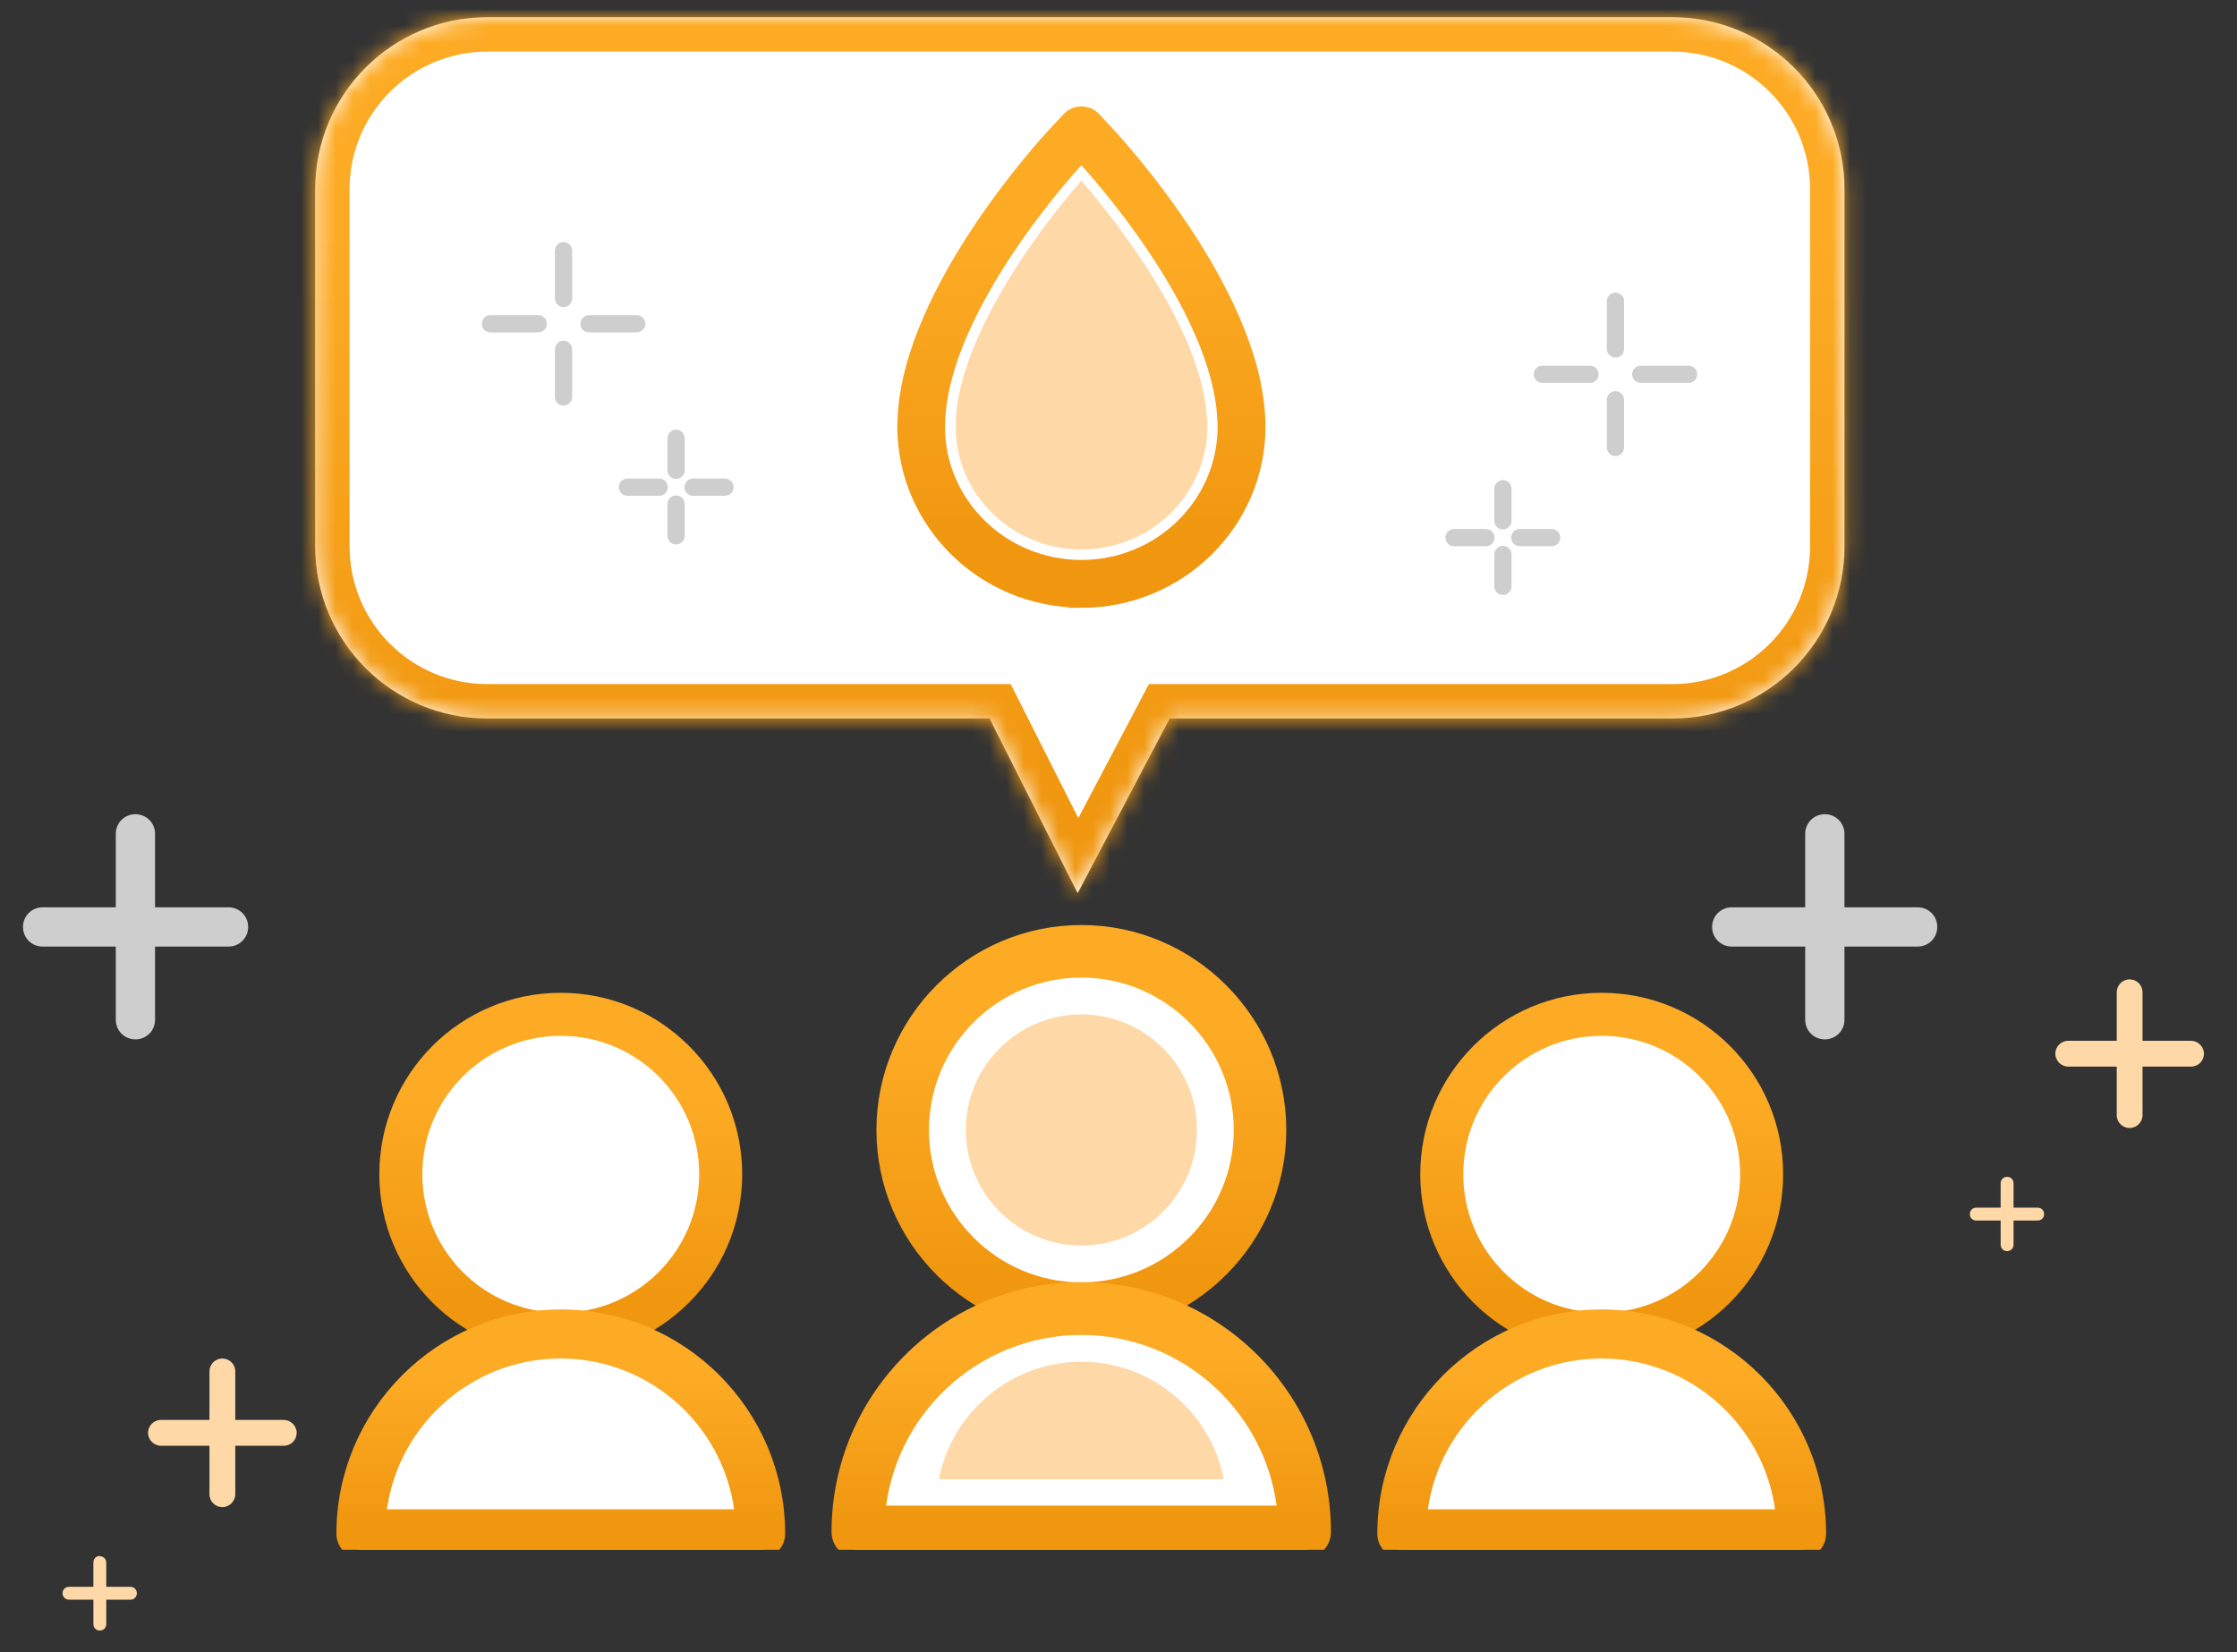 <svg width="130" height="96" viewBox="0 0 130 96" fill="none" xmlns="http://www.w3.org/2000/svg">
<rect x="0" y="0" width="130" height="96" fill="#333333" stroke="none"/>
<mask id="path-1-inside-1_46_7165" fill="white">
<path fill-rule="evenodd" clip-rule="evenodd" d="M28.316 1C22.794 1 18.316 5.477 18.316 11V31.75C18.316 37.273 22.794 41.75 28.316 41.75H57.505L62.626 51.901L67.974 41.75H97.189C102.712 41.75 107.189 37.273 107.189 31.75V11C107.189 5.477 102.712 1 97.189 1H28.316Z"/>
</mask>
<path fill-rule="evenodd" clip-rule="evenodd" d="M28.316 1C22.794 1 18.316 5.477 18.316 11V31.75C18.316 37.273 22.794 41.75 28.316 41.75H57.505L62.626 51.901L67.974 41.75H97.189C102.712 41.75 107.189 37.273 107.189 31.75V11C107.189 5.477 102.712 1 97.189 1H28.316Z" fill="white"/>
<path d="M57.505 41.75L59.291 40.849L58.736 39.75H57.505V41.75ZM62.626 51.901L60.84 52.802L62.587 56.266L64.395 52.834L62.626 51.901ZM67.974 41.75V39.75H66.767L66.204 40.818L67.974 41.75ZM20.316 11C20.316 6.582 23.898 3 28.316 3V-1C21.689 -1 16.316 4.373 16.316 11H20.316ZM20.316 31.75V11H16.316V31.75H20.316ZM28.316 39.75C23.898 39.75 20.316 36.168 20.316 31.75H16.316C16.316 38.377 21.689 43.75 28.316 43.75V39.75ZM57.505 39.75H28.316V43.75H57.505V39.75ZM64.411 51.001L59.291 40.849L55.719 42.651L60.84 52.802L64.411 51.001ZM66.204 40.818L60.856 50.969L64.395 52.834L69.743 42.682L66.204 40.818ZM97.189 39.75H67.974V43.75H97.189V39.75ZM105.189 31.75C105.189 36.168 101.607 39.75 97.189 39.75V43.75C103.816 43.75 109.189 38.377 109.189 31.75H105.189ZM105.189 11V31.75H109.189V11H105.189ZM97.189 3C101.607 3 105.189 6.582 105.189 11H109.189C109.189 4.373 103.816 -1 97.189 -1V3ZM28.316 3H97.189V-1H28.316V3Z" fill="url(#paint0_linear_46_7165)" mask="url(#path-1-inside-1_46_7165)"/>
<g clip-path="url(#clip0_46_7165)">
<path d="M13.28 52.721H2.477C1.841 52.721 1.336 53.226 1.336 53.861C1.336 54.497 1.841 55.002 2.477 55.002H13.28C13.915 55.002 14.421 54.497 14.421 53.861C14.421 53.226 13.915 52.721 13.28 52.721Z" fill="#CECECE"/>
<path d="M7.87 47.311C7.235 47.311 6.729 47.816 6.729 48.451V59.255C6.729 59.89 7.235 60.395 7.87 60.395C8.506 60.395 9.011 59.89 9.011 59.255V48.451C9.011 47.816 8.506 47.311 7.87 47.311Z" fill="#CECECE"/>
<path d="M16.491 82.508H9.354C8.93 82.508 8.604 82.85 8.604 83.257C8.604 83.665 8.947 84.007 9.354 84.007H16.491C16.915 84.007 17.241 83.665 17.241 83.257C17.241 82.85 16.898 82.508 16.491 82.508Z" fill="#FFD8A8"/>
<path d="M12.922 78.939C12.499 78.939 12.173 79.281 12.173 79.689V86.826C12.173 87.249 12.515 87.575 12.922 87.575C13.33 87.575 13.672 87.233 13.672 86.826V79.689C13.672 79.265 13.33 78.939 12.922 78.939V78.939Z" fill="#FFD8A8"/>
<path d="M7.578 92.204H4.01C3.798 92.204 3.635 92.367 3.635 92.578C3.635 92.79 3.798 92.953 4.01 92.953H7.578C7.79 92.953 7.953 92.79 7.953 92.578C7.953 92.367 7.79 92.204 7.578 92.204V92.204Z" fill="#FFD8A8"/>
<path d="M5.802 90.411C5.59 90.411 5.427 90.574 5.427 90.785V94.37C5.427 94.582 5.59 94.745 5.802 94.745C6.013 94.745 6.176 94.582 6.176 94.37V90.802C6.176 90.59 6.013 90.427 5.802 90.427V90.411Z" fill="#FFD8A8"/>
<path d="M127.329 60.477H120.192C119.768 60.477 119.442 60.82 119.442 61.227C119.442 61.634 119.785 61.977 120.192 61.977H127.329C127.753 61.977 128.079 61.634 128.079 61.227C128.079 60.82 127.736 60.477 127.329 60.477Z" fill="#FFD8A8"/>
<path d="M123.76 56.909C123.337 56.909 123.011 57.251 123.011 57.658V64.795C123.011 65.219 123.353 65.545 123.76 65.545C124.168 65.545 124.51 65.203 124.51 64.795V57.658C124.51 57.235 124.168 56.909 123.76 56.909Z" fill="#FFD8A8"/>
<path d="M118.416 70.172H114.847C114.636 70.172 114.473 70.335 114.473 70.547C114.473 70.759 114.636 70.922 114.847 70.922H118.416C118.628 70.922 118.791 70.759 118.791 70.547C118.791 70.335 118.628 70.172 118.416 70.172Z" fill="#FFD8A8"/>
<path d="M116.639 68.38C116.428 68.38 116.265 68.543 116.265 68.755V72.323C116.265 72.535 116.428 72.698 116.639 72.698C116.851 72.698 117.014 72.535 117.014 72.323V68.755C117.014 68.543 116.851 68.38 116.639 68.38Z" fill="#FFD8A8"/>
<g clip-path="url(#clip1_46_7165)">
<path d="M32.588 77.526C37.721 77.526 41.882 73.365 41.882 68.232C41.882 63.099 37.721 58.938 32.588 58.938C27.455 58.938 23.294 63.099 23.294 68.232C23.294 73.365 27.455 77.526 32.588 77.526Z" fill="white" stroke="url(#paint1_linear_46_7165)" stroke-width="2.5"/>
<path d="M32.589 77.525C26.178 77.525 20.975 82.729 20.975 89.14H44.19C44.19 82.729 38.986 77.525 32.576 77.525H32.589Z" fill="white"/>
<path d="M44.19 90.052H20.974C20.465 90.052 20.049 89.636 20.049 89.127C20.049 82.22 25.668 76.587 32.589 76.587C39.509 76.587 45.128 82.206 45.128 89.127C45.128 89.636 44.713 90.052 44.203 90.052H44.19ZM21.926 88.201H43.224C42.755 82.743 38.154 78.438 32.575 78.438C26.996 78.438 22.396 82.743 21.926 88.201V88.201Z" fill="url(#paint2_linear_46_7165)" stroke="url(#paint3_linear_46_7165)"/>
<path d="M93.08 77.526C98.213 77.526 102.375 73.365 102.375 68.232C102.375 63.099 98.213 58.938 93.08 58.938C87.947 58.938 83.786 63.099 83.786 68.232C83.786 73.365 87.947 77.526 93.08 77.526Z" fill="white" stroke="url(#paint4_linear_46_7165)" stroke-width="2.5"/>
<path d="M93.081 77.525C86.671 77.525 81.467 82.729 81.467 89.14H104.682C104.682 82.729 99.478 77.525 93.068 77.525H93.081Z" fill="white"/>
<path d="M104.682 90.052H81.466C80.957 90.052 80.541 89.636 80.541 89.127C80.541 82.22 86.16 76.587 93.081 76.587C100.001 76.587 105.621 82.206 105.621 89.127C105.621 89.636 105.205 90.052 104.695 90.052H104.682ZM82.419 88.201H103.716C103.247 82.743 98.647 78.438 93.067 78.438C87.488 78.438 82.888 82.743 82.419 88.201V88.201Z" fill="url(#paint5_linear_46_7165)" stroke="url(#paint6_linear_46_7165)"/>
<path d="M62.842 76.049C68.58 76.049 73.232 71.398 73.232 65.659C73.232 59.921 68.58 55.27 62.842 55.27C57.104 55.27 52.452 59.921 52.452 65.659C52.452 71.398 57.104 76.049 62.842 76.049Z" fill="white"/>
<path d="M62.842 77.069C56.545 77.069 51.433 71.941 51.433 65.659C51.433 59.377 56.56 54.25 62.842 54.25C69.124 54.25 74.251 59.377 74.251 65.659C74.251 71.941 69.124 77.069 62.842 77.069ZM62.842 56.304C57.685 56.304 53.487 60.502 53.487 65.659C53.487 70.817 57.685 75.015 62.842 75.015C68 75.015 72.198 70.817 72.198 65.659C72.198 60.502 68 56.304 62.842 56.304Z" fill="url(#paint7_linear_46_7165)" stroke="url(#paint8_linear_46_7165)"/>
<path d="M62.842 76.05C55.676 76.05 49.858 81.867 49.858 89.034H75.811C75.811 81.867 69.994 76.05 62.827 76.05H62.842Z" fill="white"/>
<path d="M75.826 90.053H49.859C49.289 90.053 48.824 89.588 48.824 89.018C48.824 81.297 55.106 75 62.842 75C70.579 75 76.846 81.282 76.846 89.018C76.846 89.588 76.381 90.053 75.811 90.053H75.826ZM50.938 87.984H74.747C74.222 81.882 69.079 77.069 62.842 77.069C56.605 77.069 51.463 81.882 50.938 87.984Z" fill="url(#paint9_linear_46_7165)" stroke="url(#paint10_linear_46_7165)" stroke-linejoin="round"/>
<path d="M62.843 58.943C59.14 58.943 56.127 61.956 56.127 65.659C56.127 69.362 59.14 72.375 62.843 72.375C66.545 72.375 69.558 69.362 69.558 65.659C69.558 61.956 66.545 58.943 62.843 58.943Z" fill="#FFD8A8"/>
<path d="M54.562 85.957H71.122C70.369 82.066 66.942 79.125 62.842 79.125C58.743 79.125 55.315 82.078 54.562 85.957Z" fill="#FFD8A8"/>
<g clip-path="url(#clip2_46_7165)">
<path d="M93.88 23.23V26" stroke="#CECECE" stroke-linecap="round" stroke-linejoin="round"/>
<path d="M93.88 17.5V20.28" stroke="#CECECE" stroke-linecap="round" stroke-linejoin="round"/>
<path d="M92.399 21.75H89.629" stroke="#CECECE" stroke-linecap="round" stroke-linejoin="round"/>
<path d="M98.13 21.75H95.35" stroke="#CECECE" stroke-linecap="round" stroke-linejoin="round"/>
<path d="M87.34 32.221V34.071" stroke="#CECECE" stroke-linecap="round" stroke-linejoin="round"/>
<path d="M87.34 28.4V30.26" stroke="#CECECE" stroke-linecap="round" stroke-linejoin="round"/>
<path d="M86.35 31.24H84.5" stroke="#CECECE" stroke-linecap="round" stroke-linejoin="round"/>
<path d="M90.17 31.24H88.32" stroke="#CECECE" stroke-linecap="round" stroke-linejoin="round"/>
</g>
<path d="M72.138 24.302C71.802 17.219 64.039 8.836 63.712 8.483L62.843 7.554L61.973 8.483C61.646 8.836 53.874 17.219 53.547 24.302L53.53 24.767C53.53 29.81 57.705 33.907 62.843 33.907C67.981 33.907 72.146 29.802 72.146 24.767C72.146 24.612 72.146 24.457 72.129 24.294L72.138 24.302Z" fill="white" stroke="url(#paint11_linear_46_7165)" stroke-width="1.5"/>
<path d="M62.843 34.561C57.36 34.561 52.894 30.172 52.894 24.776L52.911 24.294C53.255 16.978 61.173 8.414 61.509 8.053L62.378 7.123C62.619 6.865 63.067 6.865 63.307 7.123L64.177 8.053C64.513 8.414 72.431 16.969 72.775 24.276C72.783 24.448 72.792 24.621 72.792 24.784C72.792 30.18 68.334 34.57 62.843 34.57V34.561ZM62.843 8.5L62.438 8.931C62.111 9.275 54.503 17.503 54.184 24.345L54.167 24.801C54.167 29.475 58.057 33.287 62.843 33.287C67.628 33.287 71.51 29.475 71.51 24.784C71.51 24.646 71.51 24.5 71.492 24.345C71.174 17.494 63.566 9.275 63.239 8.931L62.834 8.5H62.843Z" fill="url(#paint12_linear_46_7165)" stroke="url(#paint13_linear_46_7165)" stroke-width="1.5"/>
<path d="M70.149 24.397C69.9 19.087 64.624 12.563 62.842 10.497C60.123 13.595 55.768 19.672 55.544 24.397V24.836C55.535 28.717 58.815 31.927 62.851 31.927C66.888 31.927 70.167 28.717 70.167 24.775C70.167 24.655 70.167 24.543 70.158 24.414V24.397H70.149Z" fill="#FFD8A8"/>
</g>
<path d="M111.441 52.721H100.638C100.002 52.721 99.497 53.226 99.497 53.861C99.497 54.497 100.002 55.002 100.638 55.002H111.441C112.077 55.002 112.582 54.497 112.582 53.861C112.582 53.226 112.077 52.721 111.441 52.721V52.721Z" fill="#CECECE"/>
<path d="M106.048 47.311C105.412 47.311 104.907 47.816 104.907 48.451V59.255C104.907 59.89 105.412 60.395 106.048 60.395C106.683 60.395 107.188 59.89 107.188 59.255V48.451C107.188 47.816 106.683 47.311 106.048 47.311Z" fill="#CECECE"/>
</g>
<g clip-path="url(#clip3_46_7165)">
<path d="M32.75 20.297V23.067" stroke="#CECECE" stroke-linecap="round" stroke-linejoin="round"/>
<path d="M32.75 14.566V17.346" stroke="#CECECE" stroke-linecap="round" stroke-linejoin="round"/>
<path d="M34.23 18.816H37.001" stroke="#CECECE" stroke-linecap="round" stroke-linejoin="round"/>
<path d="M28.5 18.816H31.28" stroke="#CECECE" stroke-linecap="round" stroke-linejoin="round"/>
<path d="M39.29 29.287V31.137" stroke="#CECECE" stroke-linecap="round" stroke-linejoin="round"/>
<path d="M39.29 25.467V27.327" stroke="#CECECE" stroke-linecap="round" stroke-linejoin="round"/>
<path d="M40.28 28.307H42.13" stroke="#CECECE" stroke-linecap="round" stroke-linejoin="round"/>
<path d="M36.46 28.307H38.31" stroke="#CECECE" stroke-linecap="round" stroke-linejoin="round"/>
</g>
<defs>
<linearGradient id="paint0_linear_46_7165" x1="62.753" y1="-53.76" x2="62.753" y2="47.66" gradientUnits="userSpaceOnUse">
<stop offset="0.661" stop-color="#FDAB25"/>
<stop offset="1" stop-color="#F0960F"/>
</linearGradient>
<linearGradient id="paint1_linear_46_7165" x1="32.588" y1="38.94" x2="32.588" y2="75.977" gradientUnits="userSpaceOnUse">
<stop offset="0.661" stop-color="#FDAB25"/>
<stop offset="1" stop-color="#F0960F"/>
</linearGradient>
<linearGradient id="paint2_linear_46_7165" x1="32.589" y1="62.101" x2="32.589" y2="88.93" gradientUnits="userSpaceOnUse">
<stop offset="0.661" stop-color="#FDAB25"/>
<stop offset="1" stop-color="#F0960F"/>
</linearGradient>
<linearGradient id="paint3_linear_46_7165" x1="32.589" y1="62.101" x2="32.589" y2="88.93" gradientUnits="userSpaceOnUse">
<stop offset="0.661" stop-color="#FDAB25"/>
<stop offset="1" stop-color="#F0960F"/>
</linearGradient>
<linearGradient id="paint4_linear_46_7165" x1="93.08" y1="38.94" x2="93.08" y2="75.977" gradientUnits="userSpaceOnUse">
<stop offset="0.661" stop-color="#FDAB25"/>
<stop offset="1" stop-color="#F0960F"/>
</linearGradient>
<linearGradient id="paint5_linear_46_7165" x1="93.081" y1="62.101" x2="93.081" y2="88.93" gradientUnits="userSpaceOnUse">
<stop offset="0.661" stop-color="#FDAB25"/>
<stop offset="1" stop-color="#F0960F"/>
</linearGradient>
<linearGradient id="paint6_linear_46_7165" x1="93.081" y1="62.101" x2="93.081" y2="88.93" gradientUnits="userSpaceOnUse">
<stop offset="0.661" stop-color="#FDAB25"/>
<stop offset="1" stop-color="#F0960F"/>
</linearGradient>
<linearGradient id="paint7_linear_46_7165" x1="62.842" y1="29.701" x2="62.842" y2="75.167" gradientUnits="userSpaceOnUse">
<stop offset="0.661" stop-color="#FDAB25"/>
<stop offset="1" stop-color="#F0960F"/>
</linearGradient>
<linearGradient id="paint8_linear_46_7165" x1="62.842" y1="29.701" x2="62.842" y2="75.167" gradientUnits="userSpaceOnUse">
<stop offset="0.661" stop-color="#FDAB25"/>
<stop offset="1" stop-color="#F0960F"/>
</linearGradient>
<linearGradient id="paint9_linear_46_7165" x1="62.835" y1="58.806" x2="62.835" y2="88.798" gradientUnits="userSpaceOnUse">
<stop offset="0.661" stop-color="#FDAB25"/>
<stop offset="1" stop-color="#F0960F"/>
</linearGradient>
<linearGradient id="paint10_linear_46_7165" x1="62.835" y1="58.806" x2="62.835" y2="88.798" gradientUnits="userSpaceOnUse">
<stop offset="0.661" stop-color="#FDAB25"/>
<stop offset="1" stop-color="#F0960F"/>
</linearGradient>
<linearGradient id="paint11_linear_46_7165" x1="62.838" y1="-20.798" x2="62.838" y2="31.711" gradientUnits="userSpaceOnUse">
<stop offset="0.661" stop-color="#FDAB25"/>
<stop offset="1" stop-color="#F0960F"/>
</linearGradient>
<linearGradient id="paint12_linear_46_7165" x1="62.843" y1="-22.806" x2="62.843" y2="32.267" gradientUnits="userSpaceOnUse">
<stop offset="0.661" stop-color="#FDAB25"/>
<stop offset="1" stop-color="#F0960F"/>
</linearGradient>
<linearGradient id="paint13_linear_46_7165" x1="62.843" y1="-22.806" x2="62.843" y2="32.267" gradientUnits="userSpaceOnUse">
<stop offset="0.661" stop-color="#FDAB25"/>
<stop offset="1" stop-color="#F0960F"/>
</linearGradient>
<clipPath id="clip0_46_7165">
<rect width="127.395" height="94" fill="white" transform="matrix(1 0 0 -1 1 95)"/>
</clipPath>
<clipPath id="clip1_46_7165">
<rect width="89.053" height="89.053" fill="white" transform="translate(18.315 1)"/>
</clipPath>
<clipPath id="clip2_46_7165">
<rect width="14.63" height="17.57" fill="white" transform="matrix(-1 0 0 1 98.63 17)"/>
</clipPath>
<clipPath id="clip3_46_7165">
<rect width="14.63" height="17.57" fill="white" transform="translate(28 14.066)"/>
</clipPath>
</defs>
</svg>
